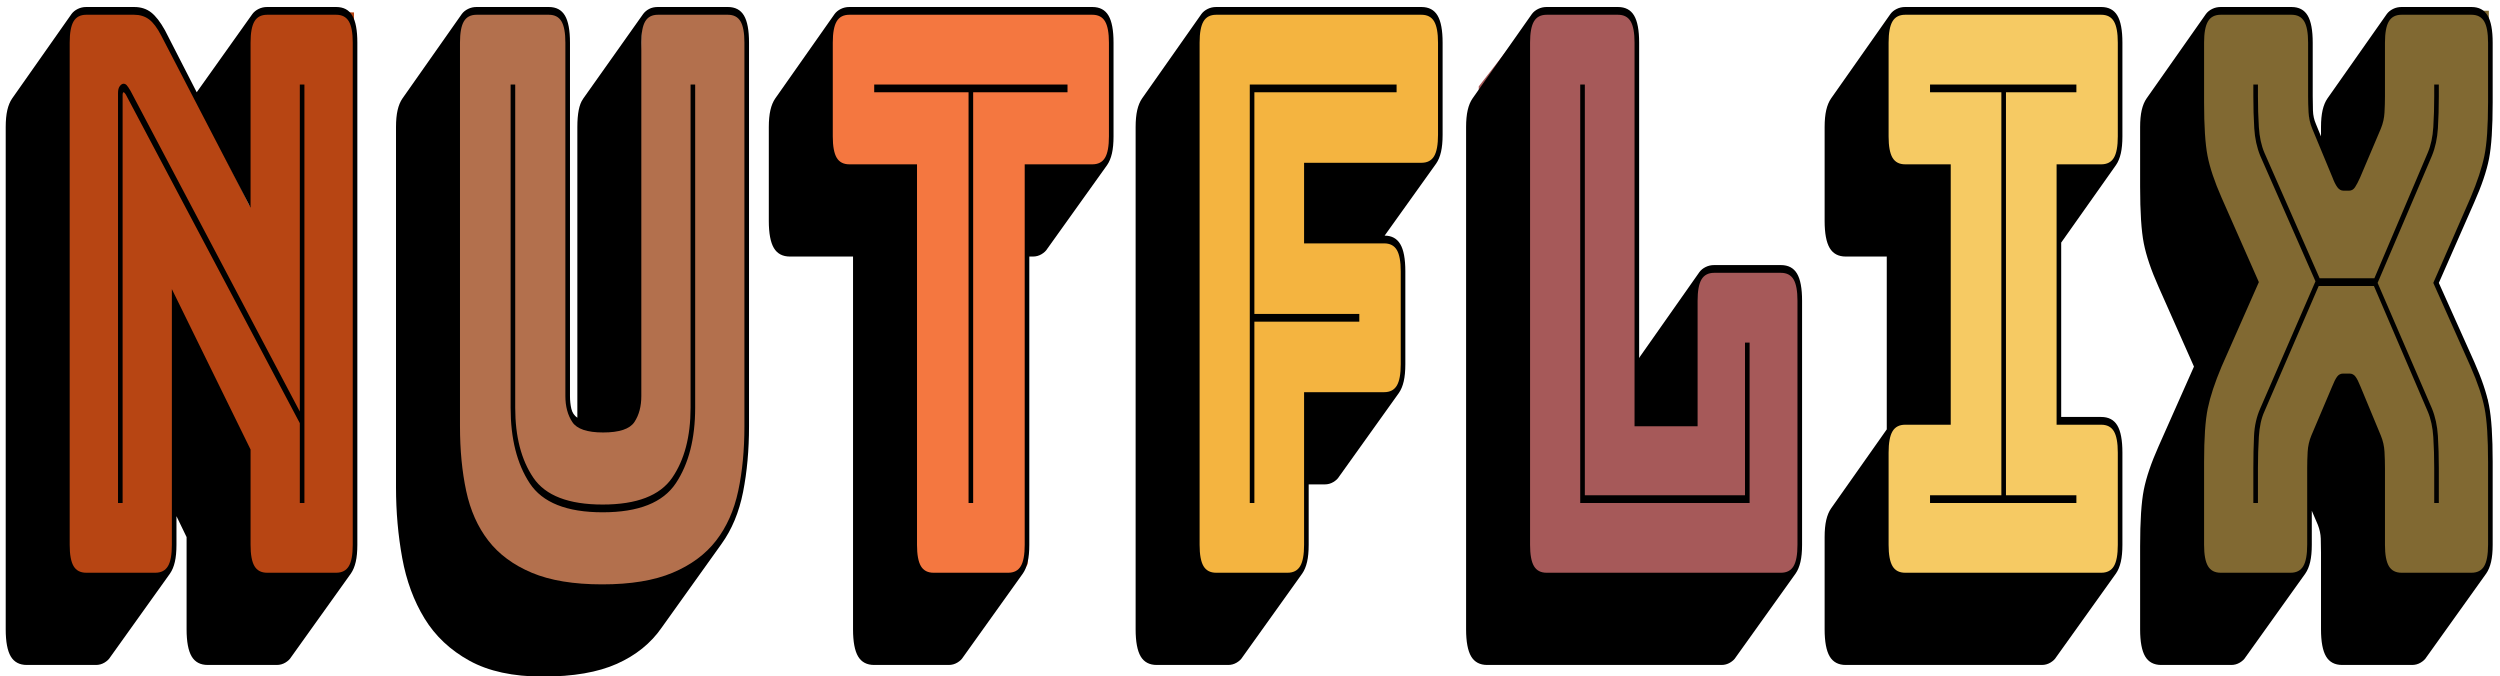 <?xml version="1.0" encoding="UTF-8" standalone="no"?><!DOCTYPE svg PUBLIC "-//W3C//DTD SVG 1.1//EN" "http://www.w3.org/Graphics/SVG/1.1/DTD/svg11.dtd"><svg width="100%" height="100%" viewBox="0 0 1024 277" version="1.1" xmlns="http://www.w3.org/2000/svg" xmlns:xlink="http://www.w3.org/1999/xlink" xml:space="preserve" xmlns:serif="http://www.serif.com/" style="fill-rule:evenodd;clip-rule:evenodd;stroke-linejoin:round;stroke-miterlimit:2;"><path d="M1019.44,4.394l-36.443,-0l-6,3.606l-22.653,34l-4.347,16l-4,-10l0,-38l-5,-5.606l-34,-0l-4.615,5.606l0,227.407l38.615,0l5,-8.407l0,-44l12,-30l6,-0l11,27l0,54l39,1.235l5.443,-6.947l0,-55.288l-0.443,-11l-21.417,-47.798l21.86,-52.23l0,-59.578Z" style="fill:#816932;"/><path d="M145,5.068l-38,-0.06l-4.685,5.331l0,74.148l-38.315,-76.487l-6,-2.932l-27.059,0l-27.945,44.932l24.004,187l38,0l6,-7l-0,-25l9,-3.107l3.128,69.718l32.405,-0.611l26.467,-36l3,-6.52l-0,-223.412Z" style="fill:#b74513;"/><path d="M305.964,14.5c-0.315,-4.093 -2.153,-7.361 -6.074,-9.5l-33.89,-0l-3.166,4.5l-4.058,161.873c-7.081,6.326 -13.784,7.752 -24.776,-0l-1.74,-5.373l-0,-156l-5.26,-5l-34,0l-5,4l-18.97,26l-0,197.537l34.704,34.686l50.665,-0l19.281,-28.81c23.505,-12.995 30.095,-29.579 31.613,-47.238l0.671,-176.675Z" style="fill:#b3704d;"/><path d="M451,5l-106,-1l-5,8l0,88l20,-0l-1.507,135.618l54.158,0c4.829,0.799 6.733,-1.744 8.349,-4.618l-0,-162l30,-0l4.306,-9l-0.306,-49l-4,-6Z" style="fill:#f47740;"/><path d="M571.383,161.568l3.313,-6.568l-0,-48l-2.696,-8l-37,-0.5l-0.438,-31l49.438,0c3.388,-0.883 4.882,-2.632 6,-7.5l0,-43c-0.239,-7.002 -2.293,-11.153 -6,-12.707l-91,1.363l-23,33.344l-0,197l59,0.5l5.562,-5.547l0.438,-69.129l36.383,-0.256Z" style="fill:#f4b440;"/><path d="M670,149.528l1,-133.528l-4.093,-11.794l-36.907,-0l-24.307,31.181l-0,228.179l108.076,-0l20.731,-28.566l2.5,-7l-0,-109l-3,-8l-35,-0l-29,38.528Z" style="fill:#a65959;"/><path d="M868.077,11c-1.465,-4.012 -3.851,-5.95 -7.077,-6l-85,0l-26,39l-0.243,54l36.537,4.119l-1.294,50.911l-10,20.97l-6.687,16l1.687,46l94,-0l4,-6.494l0,-51.158l-5,-5.898l-20,0l0,-101.282l14.917,-0c8.187,-1.626 12.156,-8.238 10.656,-21.312l-0.496,-38.856Z" style="fill:#f6ca63;"/><g><path d="M53.429,37.152l69.375,131.417l0,-133.956l1.885,-0l0,171.413l-1.885,-0l0,-32.696l-71.26,-134.59c-0.126,-0.212 -0.283,-0.424 -0.471,-0.635c-0.189,-0.212 -0.346,-0.318 -0.472,-0.318c-0.125,0 -0.22,0.106 -0.282,0.318c-0.063,0.211 -0.095,0.423 -0.095,0.635l0,167.286l-1.885,-0l0,-167.921c0,-1.27 0.252,-2.222 0.754,-2.857c0.503,-0.635 1.006,-0.952 1.508,-0.952c0.503,-0 0.943,0.211 1.32,0.634c0.377,0.424 0.88,1.164 1.508,2.222Zm10.18,197.442c2.388,0 4.116,-0.899 5.184,-2.698c1.069,-1.799 1.603,-4.708 1.603,-8.729l-0,-104.752l32.237,65.708l-0,39.044c-0,4.021 0.534,6.93 1.602,8.729c1.068,1.799 2.796,2.698 5.184,2.698l28.278,0c2.388,0 4.116,-0.899 5.184,-2.698c1.069,-1.799 1.603,-4.708 1.603,-8.729l-0,-205.695c-0,-4.021 -0.534,-6.931 -1.603,-8.73c-1.068,-1.798 -2.796,-2.698 -5.184,-2.698l-28.278,0c-2.388,0 -4.116,0.9 -5.184,2.698c-1.068,1.799 -1.602,4.709 -1.602,8.73l-0,67.612l-36.573,-70.469c-1.634,-3.175 -3.299,-5.397 -4.996,-6.666c-1.696,-1.27 -3.739,-1.905 -6.127,-1.905l-19.606,0c-2.388,0 -4.116,0.9 -5.184,2.698c-1.068,1.799 -1.602,4.709 -1.602,8.73l-0,205.695c-0,4.021 0.534,6.93 1.602,8.729c1.068,1.799 2.796,2.698 5.184,2.698l28.278,0Zm6.033,0.318l-24.508,34.282c-0.502,0.847 -1.288,1.588 -2.356,2.222c-1.068,0.635 -2.231,0.953 -3.488,0.953l-28.278,-0c-3.016,-0 -5.215,-1.164 -6.598,-3.492c-1.382,-2.328 -2.073,-6.031 -2.073,-11.11l-0,-205.695c-0,-2.751 0.22,-5.079 0.659,-6.984c0.44,-1.904 1.1,-3.492 1.98,-4.761l24.319,-34.6c0.628,-0.847 1.476,-1.535 2.545,-2.064c1.068,-0.529 2.231,-0.793 3.487,-0.793l19.606,-0c2.765,-0 5.09,0.741 6.976,2.222c1.885,1.481 3.77,3.915 5.655,7.301l13.008,25.394l22.811,-32.06c0.628,-0.847 1.476,-1.535 2.545,-2.064c1.068,-0.529 2.23,-0.793 3.487,-0.793l28.278,-0c3.016,-0 5.216,1.164 6.598,3.492c1.383,2.327 2.074,6.031 2.074,11.11l-0,205.695c-0,2.751 -0.22,5.079 -0.66,6.983c-0.44,1.905 -1.1,3.492 -1.979,4.762l-24.508,34.282c-0.502,0.847 -1.288,1.588 -2.356,2.222c-1.069,0.635 -2.231,0.953 -3.488,0.953l-28.278,-0c-3.016,-0 -5.215,-1.164 -6.598,-3.492c-1.382,-2.328 -2.074,-6.031 -2.074,-11.11l0,-37.774l-4.147,-8.571l0,11.745c0,2.751 -0.22,5.079 -0.66,6.983c-0.44,1.905 -1.099,3.492 -1.979,4.762Z" style="fill-rule:nonzero;"/><path d="M222.342,277.13c-12.191,0 -22.214,-2.169 -30.069,-6.507c-7.855,-4.338 -13.982,-10.105 -18.38,-17.3c-4.399,-7.195 -7.447,-15.448 -9.143,-24.76c-1.697,-9.311 -2.545,-18.94 -2.545,-28.886l-0,-147.605c-0,-2.751 0.219,-5.079 0.659,-6.984c0.44,-1.904 1.1,-3.492 1.98,-4.761l24.319,-34.6c0.628,-0.847 1.476,-1.535 2.545,-2.064c1.068,-0.529 2.231,-0.793 3.487,-0.793l29.598,-0c3.016,-0 5.215,1.164 6.598,3.492c1.382,2.327 2.074,6.031 2.074,11.11l-0,144.748c-0,1.905 0.188,3.651 0.565,5.238c0.377,1.587 1.194,2.804 2.451,3.65l-0,-119.036c-0,-2.751 0.188,-5.079 0.565,-6.984c0.378,-1.904 0.943,-3.386 1.697,-4.444l0.189,-0.317l24.507,-34.6c0.629,-0.847 1.445,-1.535 2.451,-2.064c1.005,-0.529 2.199,-0.793 3.582,-0.793l28.655,-0c3.016,-0 5.215,1.164 6.598,3.492c1.382,2.327 2.073,6.031 2.073,11.11l0,157.128c0,9.735 -0.816,18.728 -2.45,26.982c-1.634,8.253 -4.588,15.342 -8.861,21.267l-24.507,34.283c-4.399,6.349 -10.494,11.269 -18.286,14.761c-7.793,3.491 -17.91,5.237 -30.352,5.237Zm82.571,-102.53l0,-157.128c0,-4.021 -0.534,-6.931 -1.602,-8.73c-1.068,-1.798 -2.797,-2.698 -5.184,-2.698l-28.655,0c-2.388,0 -4.116,0.9 -5.185,2.698c-1.068,1.799 -1.602,4.709 -1.602,8.73l0,144.748c0,4.233 -0.943,7.777 -2.828,10.634c-1.885,2.857 -6.158,4.285 -12.819,4.285c-6.535,0 -10.746,-1.428 -12.631,-4.285c-1.885,-2.857 -2.828,-6.401 -2.828,-10.634l0,-144.748c0,-4.021 -0.534,-6.931 -1.602,-8.73c-1.068,-1.798 -2.796,-2.698 -5.184,-2.698l-29.598,0c-2.388,0 -4.116,0.9 -5.184,2.698c-1.068,1.799 -1.602,4.709 -1.602,8.73l-0,157.128c-0,9.735 0.848,18.57 2.545,26.505c1.696,7.936 4.713,14.708 9.049,20.316c4.335,5.608 10.274,9.999 17.815,13.173c7.54,3.175 17.155,4.762 28.843,4.762c11.688,-0 21.303,-1.587 28.843,-4.762c7.541,-3.174 13.479,-7.565 17.815,-13.173c4.336,-5.608 7.353,-12.38 9.049,-20.316c1.697,-7.935 2.545,-16.77 2.545,-26.505Zm-95.767,-139.987l1.885,-0l-0,132.369c-0,11.85 2.482,21.426 7.446,28.727c4.965,7.301 14.422,10.951 28.372,10.951c13.951,0 23.44,-3.65 28.467,-10.951c5.027,-7.301 7.541,-16.877 7.541,-28.727l-0,-132.369l1.885,-0l-0,132.369c-0,12.697 -2.64,23.013 -7.918,30.949c-5.279,7.936 -15.27,11.904 -29.975,11.904c-14.704,-0 -24.664,-3.968 -29.88,-11.904c-5.215,-7.936 -7.823,-18.252 -7.823,-30.949l-0,-132.369Z" style="fill-rule:nonzero;"/><path d="M388.616,272.369l-30.54,-0c-3.017,-0 -5.216,-1.164 -6.599,-3.492c-1.382,-2.328 -2.073,-6.031 -2.073,-11.11l-0,-152.684l-25.827,-0c-3.017,-0 -5.216,-1.164 -6.599,-3.492c-1.382,-2.328 -2.073,-6.031 -2.073,-11.11l-0,-38.409c-0,-2.751 0.22,-5.079 0.66,-6.984c0.439,-1.904 1.099,-3.492 1.979,-4.761l24.319,-34.6c0.628,-0.847 1.477,-1.535 2.545,-2.064c1.068,-0.529 2.231,-0.793 3.488,-0.793l99.537,-0c3.017,-0 5.216,1.164 6.599,3.492c1.382,2.327 2.073,6.031 2.073,11.11l0,38.409c0,2.751 -0.22,5.079 -0.659,6.983c-0.44,1.905 -1.1,3.492 -1.98,4.762l-24.507,34.282c-0.503,0.847 -1.289,1.587 -2.357,2.222c-1.068,0.635 -2.231,0.953 -3.487,0.953l-1.509,-0l0,118.084c0,2.751 -0.22,5.079 -0.659,6.983c-0.44,1.905 -1.1,3.492 -1.98,4.762l-24.507,34.282c-0.503,0.847 -1.289,1.588 -2.357,2.222c-1.068,0.635 -2.231,0.953 -3.487,0.953Zm24.319,-37.775c2.387,0 4.116,-0.899 5.184,-2.698c1.068,-1.799 1.602,-4.708 1.602,-8.729l0,-155.859l27.712,0c2.388,0 4.116,-0.899 5.185,-2.698c1.068,-1.799 1.602,-4.708 1.602,-8.729l0,-38.409c0,-4.021 -0.534,-6.931 -1.602,-8.73c-1.069,-1.798 -2.797,-2.698 -5.185,-2.698l-99.537,0c-2.388,0 -4.116,0.9 -5.185,2.698c-1.068,1.799 -1.602,4.709 -1.602,8.73l-0,38.409c-0,4.021 0.534,6.93 1.602,8.729c1.069,1.799 2.797,2.698 5.185,2.698l27.712,0l-0,155.859c-0,4.021 0.534,6.93 1.602,8.729c1.068,1.799 2.797,2.698 5.184,2.698l30.541,0Zm-16.213,-28.568l-0,-168.239l-38.646,0l-0,-3.174l79.177,-0l0,3.174l-38.646,0l0,168.239l-1.885,-0Z" style="fill-rule:nonzero;"/><path d="M503.047,272.369l-29.221,-0c-3.016,-0 -5.216,-1.164 -6.598,-3.492c-1.383,-2.328 -2.074,-6.031 -2.074,-11.11l0,-205.695c0,-2.751 0.22,-5.079 0.66,-6.984c0.44,-1.904 1.1,-3.492 1.979,-4.761l24.319,-34.6c0.629,-0.847 1.477,-1.535 2.545,-2.064c1.069,-0.529 2.231,-0.793 3.488,-0.793l84.079,-0c3.017,-0 5.216,1.164 6.599,3.492c1.382,2.327 2.073,6.031 2.073,11.11l0,37.774c0,2.751 -0.22,5.079 -0.66,6.983c-0.439,1.905 -1.099,3.492 -1.979,4.762l-21.114,29.521c2.891,-0 5.027,1.164 6.41,3.492c1.382,2.328 2.073,6.031 2.073,11.11l0,38.091c0,2.752 -0.22,5.079 -0.66,6.984c-0.439,1.905 -1.099,3.492 -1.979,4.761l-24.507,34.283c-0.503,0.846 -1.289,1.587 -2.357,2.222c-1.068,0.635 -2.231,0.952 -3.488,0.952l-6.598,0l0,24.76c0,2.751 -0.22,5.079 -0.66,6.983c-0.439,1.905 -1.099,3.492 -1.979,4.762l-24.507,34.282c-0.503,0.847 -1.289,1.588 -2.357,2.222c-1.068,0.635 -2.231,0.953 -3.487,0.953Zm24.318,-37.775c2.388,0 4.116,-0.899 5.185,-2.698c1.068,-1.799 1.602,-4.708 1.602,-8.729l0,-62.534l32.802,0c2.388,0 4.116,-0.899 5.185,-2.698c1.068,-1.799 1.602,-4.709 1.602,-8.73l0,-38.091c0,-4.021 -0.534,-6.931 -1.602,-8.73c-1.069,-1.798 -2.797,-2.698 -5.185,-2.698l-32.802,0l0,-33.013l48.072,0c2.388,0 4.116,-0.899 5.185,-2.698c1.068,-1.798 1.602,-4.708 1.602,-8.729l0,-37.774c0,-4.021 -0.534,-6.931 -1.602,-8.73c-1.069,-1.798 -2.797,-2.698 -5.185,-2.698l-84.079,0c-2.388,0 -4.116,0.9 -5.184,2.698c-1.069,1.799 -1.603,4.709 -1.603,8.73l0,205.695c0,4.021 0.534,6.93 1.603,8.729c1.068,1.799 2.796,2.698 5.184,2.698l29.22,0Zm-15.458,-28.568l-0,-171.413l60.137,-0l0,3.174l-58.252,0l0,90.785l42.982,0l0,3.175l-42.982,-0l0,74.279l-1.885,-0Z" style="fill-rule:nonzero;"/><path d="M705.139,272.369l-95.956,-0c-3.017,-0 -5.216,-1.164 -6.599,-3.492c-1.382,-2.328 -2.073,-6.031 -2.073,-11.11l-0,-205.695c-0,-2.751 0.22,-5.079 0.66,-6.984c0.439,-1.904 1.099,-3.492 1.979,-4.761l24.319,-34.6c0.628,-0.847 1.477,-1.535 2.545,-2.064c1.068,-0.529 2.231,-0.793 3.488,-0.793l29.22,-0c3.016,-0 5.216,1.164 6.598,3.492c1.383,2.327 2.074,6.031 2.074,11.11l-0,129.194l0.377,-0.635l24.319,-34.6c0.628,-0.846 1.476,-1.534 2.545,-2.063c1.068,-0.529 2.231,-0.794 3.487,-0.794l27.336,0c3.016,0 5.215,1.164 6.598,3.492c1.382,2.328 2.073,6.031 2.073,11.11l0,99.991c0,2.751 -0.219,5.079 -0.659,6.983c-0.44,1.905 -1.1,3.492 -1.98,4.762l-24.507,34.282c-0.503,0.847 -1.288,1.588 -2.357,2.222c-1.068,0.635 -2.231,0.953 -3.487,0.953Zm24.319,-37.775c2.387,0 4.116,-0.899 5.184,-2.698c1.068,-1.799 1.602,-4.708 1.602,-8.729l0,-99.991c0,-4.021 -0.534,-6.93 -1.602,-8.729c-1.068,-1.799 -2.797,-2.698 -5.184,-2.698l-27.336,-0c-2.388,-0 -4.116,0.899 -5.184,2.698c-1.068,1.799 -1.602,4.708 -1.602,8.729l-0,51.424l-25.827,-0l-0,-157.128c-0,-4.021 -0.535,-6.931 -1.603,-8.73c-1.068,-1.798 -2.796,-2.698 -5.184,-2.698l-29.22,0c-2.388,0 -4.116,0.9 -5.185,2.698c-1.068,1.799 -1.602,4.709 -1.602,8.73l-0,205.695c-0,4.021 0.534,6.93 1.602,8.729c1.069,1.799 2.797,2.698 5.185,2.698l95.956,0Zm-82.195,-28.568l0,-171.413l1.886,-0l-0,168.238l65.604,0l0,-62.534l1.885,0l0,65.709l-69.375,-0Z" style="fill-rule:nonzero;"/><path d="M836.348,272.369l-80.309,-0c-3.017,-0 -5.216,-1.164 -6.598,-3.492c-1.383,-2.328 -2.074,-6.031 -2.074,-11.11l-0,-37.774c-0,-2.751 0.22,-5.079 0.66,-6.984c0.44,-1.904 1.099,-3.492 1.979,-4.761l22.811,-32.378l-0,-70.787l-16.778,-0c-3.017,-0 -5.216,-1.164 -6.598,-3.492c-1.383,-2.328 -2.074,-6.031 -2.074,-11.11l-0,-38.409c-0,-2.751 0.22,-5.079 0.66,-6.984c0.44,-1.904 1.099,-3.492 1.979,-4.761l24.319,-34.6c0.628,-0.847 1.477,-1.535 2.545,-2.064c1.068,-0.529 2.231,-0.793 3.488,-0.793l80.309,-0c3.016,-0 5.215,1.164 6.598,3.492c1.382,2.327 2.074,6.031 2.074,11.11l-0,38.409c-0,2.751 -0.22,5.079 -0.66,6.983c-0.44,1.905 -1.1,3.492 -1.98,4.762l-22.433,31.743l-0,71.422l16.401,-0c3.016,-0 5.215,1.164 6.598,3.492c1.382,2.327 2.074,6.031 2.074,11.11l-0,37.774c-0,2.751 -0.22,5.079 -0.66,6.983c-0.44,1.905 -1.1,3.492 -1.98,4.762l-24.507,34.282c-0.503,0.847 -1.288,1.588 -2.357,2.222c-1.068,0.635 -2.23,0.953 -3.487,0.953Zm-55.99,-37.775l80.309,0c2.388,0 4.116,-0.899 5.184,-2.698c1.068,-1.799 1.602,-4.708 1.602,-8.729l0,-37.774c0,-4.021 -0.534,-6.931 -1.602,-8.73c-1.068,-1.799 -2.796,-2.698 -5.184,-2.698l-18.287,0l0,-106.657l18.287,0c2.388,0 4.116,-0.899 5.184,-2.698c1.068,-1.799 1.602,-4.708 1.602,-8.729l0,-38.409c0,-4.021 -0.534,-6.931 -1.602,-8.73c-1.068,-1.798 -2.796,-2.698 -5.184,-2.698l-80.309,0c-2.388,0 -4.116,0.9 -5.185,2.698c-1.068,1.799 -1.602,4.709 -1.602,8.73l-0,38.409c-0,4.021 0.534,6.93 1.602,8.729c1.069,1.799 2.797,2.698 5.185,2.698l18.663,0l0,106.657l-18.663,0c-2.388,0 -4.116,0.899 -5.185,2.698c-1.068,1.799 -1.602,4.709 -1.602,8.73l-0,37.774c-0,4.021 0.534,6.93 1.602,8.729c1.069,1.799 2.797,2.698 5.185,2.698Zm70.129,-28.568l-59.949,-0l-0,-3.175l29.22,0l0,-165.064l-29.22,0l-0,-3.174l59.949,-0l-0,3.174l-28.844,0l0,165.064l28.844,0l-0,3.175Z" style="fill-rule:nonzero;"/><path d="M924.853,191.741l0,14.285l-1.885,-0l-0,-14.285c-0,-4.655 0.094,-9.047 0.283,-13.173c0.188,-4.127 1.037,-7.883 2.545,-11.269l22.622,-52.059l-22.622,-51.423c-1.383,-3.386 -2.2,-7.143 -2.451,-11.269c-0.251,-4.127 -0.377,-8.518 -0.377,-13.174l-0,-4.761l1.885,-0l0,4.761c0,4.444 0.126,8.677 0.377,12.698c0.251,4.02 1.006,7.512 2.262,10.475l22.623,51.424l22.433,-0l21.869,-51.424c1.256,-2.963 2.01,-6.455 2.262,-10.475c0.251,-4.021 0.377,-8.254 0.377,-12.698l-0,-4.761l1.885,-0l-0,4.761c-0,4.656 -0.126,9.047 -0.377,13.174c-0.251,4.126 -1.068,7.883 -2.451,11.269l-22.245,52.058l22.245,51.424c1.383,3.386 2.2,7.142 2.451,11.269c0.251,4.126 0.377,8.518 0.377,13.173l-0,14.285l-1.885,-0l-0,-14.285c-0,-4.444 -0.126,-8.676 -0.377,-12.697c-0.252,-4.021 -1.006,-7.513 -2.262,-10.475l-22.057,-51.424l-22.622,-0l-22.246,51.424c-1.256,2.751 -2.011,6.19 -2.262,10.316c-0.251,4.127 -0.377,8.412 -0.377,12.856Zm20.172,31.426l-0,-31.426c-0,-2.116 0.062,-4.338 0.188,-6.666c0.126,-2.328 0.628,-4.55 1.508,-6.666l8.484,-19.998c0.754,-1.905 1.445,-3.28 2.073,-4.127c0.629,-0.846 1.446,-1.269 2.451,-1.269l2.639,-0c1.006,-0 1.823,0.423 2.451,1.269c0.628,0.847 1.32,2.222 2.074,4.127l8.295,19.998c0.879,2.116 1.382,4.338 1.508,6.666c0.125,2.328 0.188,4.55 0.188,6.666l0,31.426c0,4.021 0.534,6.93 1.603,8.729c1.068,1.799 2.796,2.698 5.184,2.698l28.655,0c2.388,0 4.116,-0.899 5.184,-2.698c1.068,-1.799 1.602,-4.708 1.602,-8.729l0,-33.965c0,-9.735 -0.471,-17.036 -1.413,-21.903c-0.943,-4.867 -2.86,-10.581 -5.75,-17.141l-15.27,-34.283l15.27,-34.917c2.765,-6.56 4.65,-12.274 5.655,-17.141c1.006,-4.868 1.508,-12.169 1.508,-21.903l0,-24.442c0,-4.021 -0.534,-6.931 -1.602,-8.73c-1.068,-1.798 -2.796,-2.698 -5.184,-2.698l-28.655,0c-2.388,0 -4.116,0.9 -5.184,2.698c-1.069,1.799 -1.603,4.709 -1.603,8.73l0,21.902c0,2.117 -0.063,4.339 -0.188,6.666c-0.126,2.328 -0.629,4.55 -1.508,6.666l-8.484,19.999c-0.754,1.693 -1.445,3.015 -2.073,3.968c-0.629,0.952 -1.446,1.428 -2.451,1.428l-2.262,-0c-1.006,-0 -1.854,-0.476 -2.545,-1.428c-0.692,-0.953 -1.351,-2.275 -1.98,-3.968l-8.295,-19.999c-0.879,-2.116 -1.382,-4.338 -1.508,-6.666c-0.126,-2.327 -0.188,-4.549 -0.188,-6.666l-0,-21.902c-0,-4.021 -0.535,-6.931 -1.603,-8.73c-1.068,-1.798 -2.796,-2.698 -5.184,-2.698l-29.032,0c-2.388,0 -4.116,0.9 -5.184,2.698c-1.068,1.799 -1.603,4.709 -1.603,8.73l0,24.442c0,9.734 0.472,17.035 1.414,21.903c0.943,4.867 2.859,10.581 5.75,17.141l15.27,34.6l-15.27,34.6c-2.765,6.56 -4.65,12.274 -5.655,17.141c-1.006,4.867 -1.509,12.168 -1.509,21.903l0,33.965c0,4.021 0.535,6.93 1.603,8.729c1.068,1.799 2.796,2.698 5.184,2.698l28.655,0c2.388,0 4.116,-0.899 5.184,-2.698c1.068,-1.799 1.603,-4.708 1.603,-8.729Zm-0.754,11.745l-24.508,34.282c-0.503,0.847 -1.288,1.588 -2.356,2.222c-1.069,0.635 -2.231,0.953 -3.488,0.953l-28.655,-0c-3.016,-0 -5.216,-1.164 -6.598,-3.492c-1.383,-2.328 -2.074,-6.031 -2.074,-11.11l0,-33.965c0,-10.37 0.503,-18.094 1.508,-23.173c1.006,-5.079 3.017,-11.004 6.033,-17.776l14.516,-32.695l-14.516,-32.696c-3.016,-6.771 -5.027,-12.697 -6.033,-17.776c-1.005,-5.079 -1.508,-12.803 -1.508,-23.172l0,-24.442c0,-2.751 0.22,-5.079 0.66,-6.984c0.44,-1.904 1.1,-3.492 1.98,-4.761l24.318,-34.6c0.629,-0.847 1.477,-1.535 2.545,-2.064c1.069,-0.529 2.231,-0.793 3.488,-0.793l29.032,-0c3.016,-0 5.216,1.164 6.598,3.492c1.383,2.327 2.074,6.031 2.074,11.11l-0,21.902c-0,1.905 0.031,3.862 0.094,5.873c0.063,2.01 0.471,3.862 1.225,5.555l2.074,5.079l0,-3.809c0,-2.751 0.22,-5.079 0.66,-6.984c0.44,-1.904 1.1,-3.492 1.979,-4.761l24.319,-34.6c0.629,-0.847 1.477,-1.535 2.545,-2.064c1.069,-0.529 2.231,-0.793 3.488,-0.793l28.655,-0c3.016,-0 5.215,1.164 6.598,3.492c1.382,2.327 2.074,6.031 2.074,11.11l-0,24.442c-0,10.369 -0.503,18.093 -1.508,23.172c-1.006,5.079 -3.017,11.005 -6.033,17.776l-14.516,33.013l14.516,32.378c3.016,6.772 5.027,12.697 6.033,17.776c1.005,5.079 1.508,12.803 1.508,23.173l-0,33.965c-0,2.751 -0.22,5.079 -0.66,6.983c-0.44,1.905 -1.1,3.492 -1.98,4.762l-24.507,34.282c-0.503,0.847 -1.288,1.588 -2.357,2.222c-1.068,0.635 -2.23,0.953 -3.487,0.953l-28.655,-0c-3.016,-0 -5.216,-1.164 -6.598,-3.492c-1.383,-2.328 -2.074,-6.031 -2.074,-11.11l0,-31.426c0,-1.904 -0.031,-3.809 -0.094,-5.714c-0.063,-1.904 -0.471,-3.809 -1.225,-5.713l-2.451,-5.714l-0,13.967c-0,2.751 -0.22,5.079 -0.66,6.983c-0.44,1.905 -1.1,3.492 -1.979,4.762Z" style="fill-rule:nonzero;"/></g></svg>